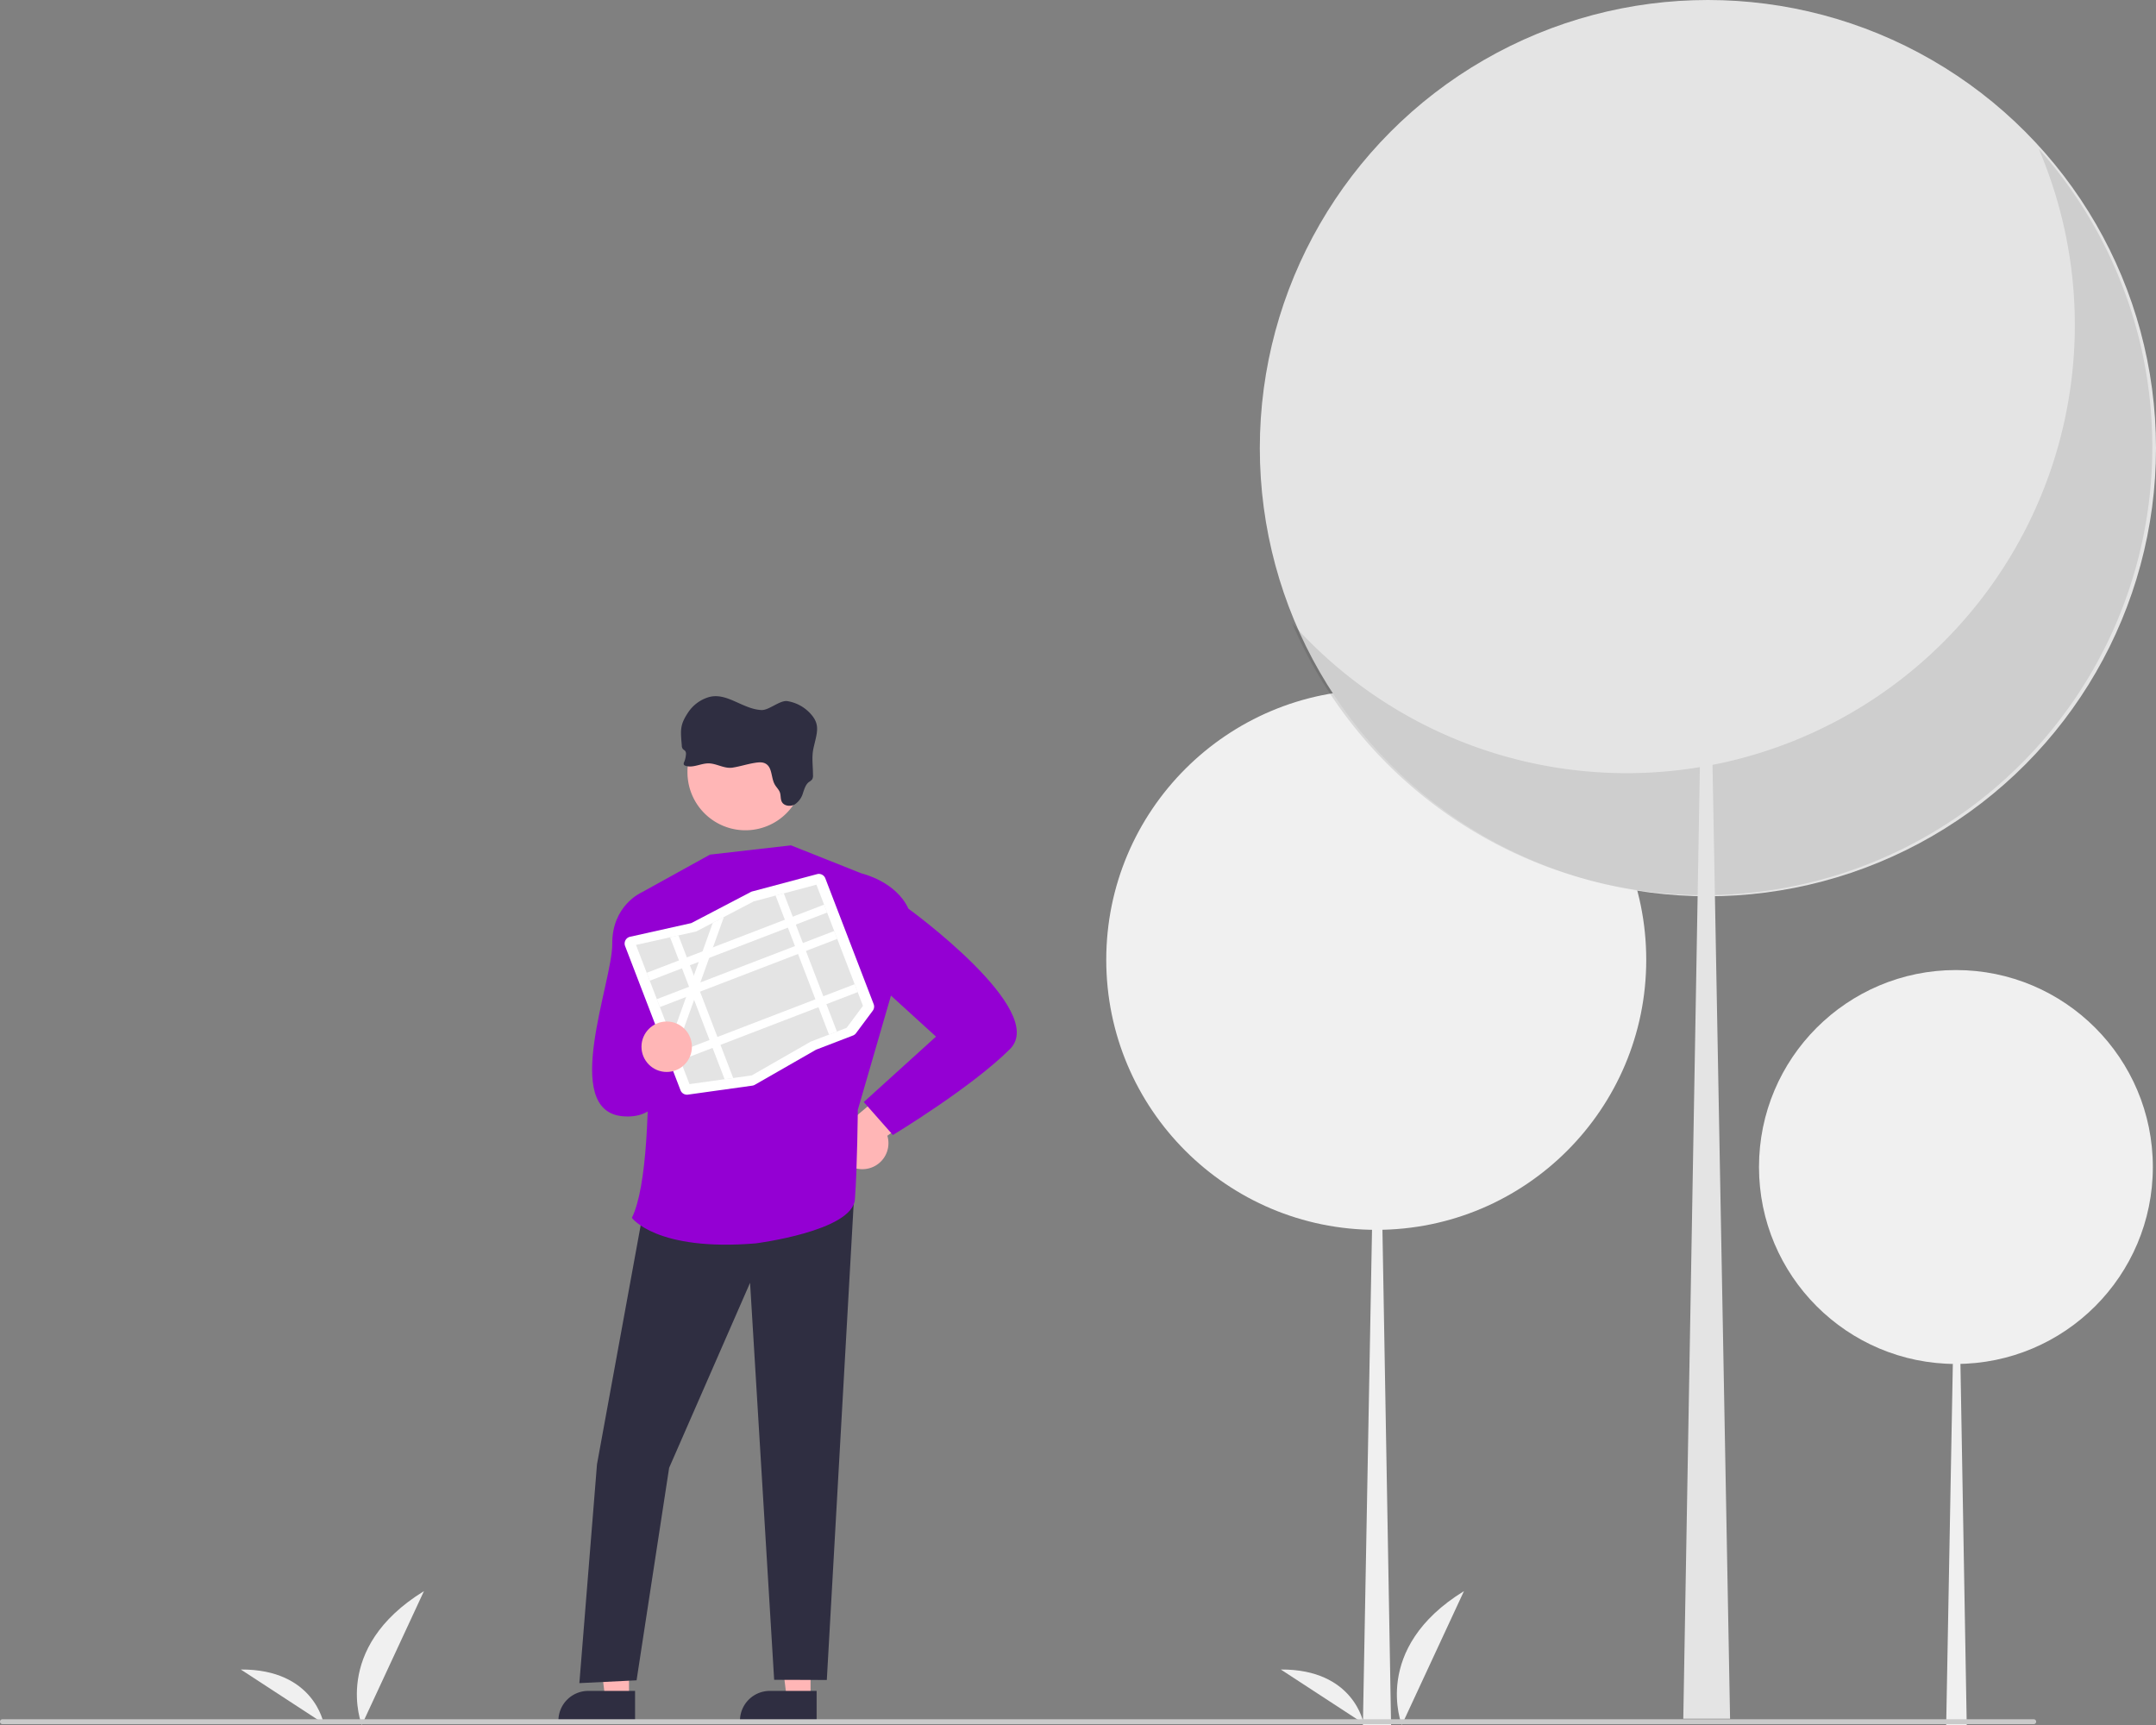 <svg id="ffcf1f7b-abca-46b6-8e43-585f7256c1ae" data-name="Layer 1" xmlns="http://www.w3.org/2000/svg" width="885.201" height="708.317" viewBox="0 0 885.201 708.317"><rect x="0" y="0" width="885.201" height="708.317" fill="#808080" stroke="none"/><path id="aabd4afe-642c-4327-a3f2-08ec89276309" data-name="Path 482" d="M305.958,803.976s-12.753-31.391,25.505-54.934Z" transform="translate(-157.4 -95.842)" fill="#f0f0f0"/><path id="e302a207-98de-4798-aedc-79a63cff2427" data-name="Path 483" d="M290.274,803.405s-3.89-22.374-34-22.182Z" transform="translate(-157.4 -95.842)" fill="#f0f0f0"/><path id="e16a8a0b-115e-4877-a9d6-27a72cf85b73" data-name="Path 482" d="M732.958,803.976s-12.753-31.391,25.505-54.934Z" transform="translate(-157.4 -95.842)" fill="#f0f0f0"/><path id="b0706b48-08e0-43ea-ab25-36cfaee90c12" data-name="Path 483" d="M717.274,803.405s-3.89-22.374-34-22.182Z" transform="translate(-157.4 -95.842)" fill="#f0f0f0"/><circle cx="565.054" cy="394.031" r="110.853" fill="#f0f0f0"/><polygon points="565.358 394.03 565.663 394.03 571.145 708.317 559.572 708.317 565.358 394.03" fill="#f0f0f0"/><circle cx="803.054" cy="479.085" r="80.853" fill="#f0f0f0"/><polygon points="803.276 479.085 803.498 479.085 807.496 708.317 799.055 708.317 803.276 479.085" fill="#f0f0f0"/><path d="M512.728,575.748a10.664,10.664,0,0,0,8.999-13.652L552.462,539.929l-18.409-6.992-26.364,22.123a10.721,10.721,0,0,0,5.039,20.689Z" transform="translate(-157.4 -95.842)" fill="#ffb6b6"/><polygon points="332.796 697.353 323.037 697.352 318.394 659.71 332.798 659.71 332.796 697.353" fill="#ffb6b6"/><path d="M492.684,802.655l-31.468-.001v-.398a12.249,12.249,0,0,1,12.248-12.248h.001l19.219.001Z" transform="translate(-157.4 -95.842)" fill="#2f2e41"/><polygon points="258.253 697.353 248.494 697.352 243.852 659.71 258.255 659.71 258.253 697.353" fill="#ffb6b6"/><path d="M418.142,802.655l-31.468-.001v-.398a12.249,12.249,0,0,1,12.248-12.248h.001l19.219.001Z" transform="translate(-157.4 -95.842)" fill="#2f2e41"/><polygon points="265.791 488.031 245.109 601.135 237.875 690.973 261.361 689.818 274.73 602.578 307.96 526.618 317.85 689.608 339.47 689.678 351.103 483.507 265.791 488.031" fill="#2f2e41"/><path d="M511.15,454.415l-28.989-11.534-33.256,3.805L420.712,462.271s8.624,108.158-3.877,133.527c0,0,10.016,13.874,50.826,10.487,0,0,39.753-5.024,40.739-18.06s1.193-36.737,1.193-36.737l13.799-47.551Z" transform="translate(-157.4 -95.842)" fill="#9400d3"/><path d="M432.044,464.353l-11.332-2.082s-12.057,5.287-11.934,21.041-21.301,68.57,4.332,70.785S432.044,516.642,432.044,516.642Z" transform="translate(-157.4 -95.842)" fill="#9400d3"/><path d="M501.956,461.126l9.194-6.711s14.038,3.171,19.23,14.471c0,0,57.566,41.75,41.732,57.584s-48.11,35.322-48.11,35.322l-11.95-13.531,29.649-26.86-24.323-22.158Z" transform="translate(-157.4 -95.842)" fill="#9400d3"/><path d="M487.255,412.893a23.799,23.799,0,0,1-47.599,0v-.913a23.799,23.799,0,0,1,47.581.913Z" transform="translate(-157.4 -95.842)" fill="#ffb6b6"/><path d="M467.073,409.057c1.522-.25,3.173-.487,4.537.213,2.966,1.516,2.284,5.816,3.904,8.654.639,1.127,1.675,2.046,2.101,3.264s.164,2.74.834,3.916c.968,1.699,3.593,1.949,5.316.938a8.455,8.455,0,0,0,3.337-4.707c.572-1.62,1.054-3.41,2.436-4.47a5.164,5.164,0,0,0,1.334-1.09,3.289,3.289,0,0,0,.317-1.864c0-4.117-.639-7.308.292-11.297,1.492-6.431,2.856-9.61-1.87-14.378a16.351,16.351,0,0,0-8.903-4.555c-3.045-.499-7.527,3.751-10.609,3.654-7.838-.311-14.451-7.57-21.924-5.225a15.42,15.42,0,0,0-8.051,5.925c-3.654,5.383-3.325,7.466-2.795,13.891a2.375,2.375,0,0,0,.408,1.37c.274.329.719.505.987.84a2.077,2.077,0,0,1,.304,1.498,10.078,10.078,0,0,1-.725,3.045,1.254,1.254,0,0,0-.11,1.096,1.108,1.108,0,0,0,.609.414c3.045,1.096,6.334-1.017,9.592-.962s6.352,2.235,9.713,1.76C461.075,410.53,464.083,409.55,467.073,409.057Z" transform="translate(-157.4 -95.842)" fill="#2f2e41"/><path d="M466.916,541.366a2.839,2.839,0,0,1-.629.162l-26.427,3.689a2.844,2.844,0,0,1-3.061-1.804l-22.748-59.191a2.856,2.856,0,0,1,2.044-3.812l0,0,24.852-5.546a2.271,2.271,0,0,0,.552-.202l24.172-12.638a2.829,2.829,0,0,1,.588-.229l26.602-7.092a2.851,2.851,0,0,1,3.402,1.735l19.834,51.611a2.842,2.842,0,0,1-.375,2.731l-6.86,9.212a2.852,2.852,0,0,1-1.266.96l-14.991,5.761a2.255,2.255,0,0,0-.311.148L467.312,541.178A2.856,2.856,0,0,1,466.916,541.366Z" transform="translate(-157.4 -95.842)" fill="#fff"/><path d="M479.211,462.594l-3.378.901-8.952,2.388-.016.004-12.256,6.408-4.548,2.379-.002.001-6.831,3.571-.187.042-7.096,1.582-3.43.767-13.988,3.121,21.96,57.141,14.415-2.011,3.534-.494,7.533-1.053.087-.011,24.207-13.874,14.728-5.66,6.724-9.03-19.115-49.74Z" transform="translate(-157.4 -95.842)" fill="#e4e4e4"/><rect x="420.954" y="481.098" width="78.016" height="3.476" transform="translate(-299.993 101.296) rotate(-21.022)" fill="#fff"/><rect x="425.111" y="491.915" width="78.016" height="3.476" transform="translate(-303.596 103.508) rotate(-21.022)" fill="#fff"/><rect x="433.508" y="513.765" width="78.016" height="3.476" transform="translate(-310.876 107.974) rotate(-21.022)" fill="#fff"/><polygon points="321.811 366.753 343.613 423.483 340.368 424.73 318.433 367.654 321.811 366.753" fill="#fff"/><polygon points="297.21 376.453 292.733 388.91 291.181 393.23 287.56 403.312 286.784 405.467 286.007 407.633 284.985 410.476 277.646 430.901 275.738 425.936 281.722 409.28 283.076 405.509 283.274 404.959 284.875 400.5 286.895 394.878 288.448 390.556 292.659 378.833 292.661 378.832 297.21 376.453" fill="#fff"/><polygon points="278.545 384.028 301.035 442.552 297.501 443.046 275.115 384.795 278.545 384.028" fill="#fff"/><circle cx="273.731" cy="429.715" r="10.353" fill="#ffb6b6"/><circle cx="701.225" cy="183.976" r="183.976" fill="#e4e4e4"/><path d="M994.466,156.936A183.99,183.99,0,0,1,687.909,351.651,183.992,183.992,0,1,0,994.466,156.936Z" transform="translate(-157.4 -95.842)" opacity="0.1" style="isolation:isolate"/><polygon points="700.72 183.975 700.214 183.975 691.116 705.577 710.323 705.577 700.72 183.975" fill="#e4e4e4"/><path d="M992.4,803.643h-834a1,1,0,0,1,0-2h834a1,1,0,0,1,0,2Z" transform="translate(-157.4 -95.842)" fill="#cacaca"/></svg>